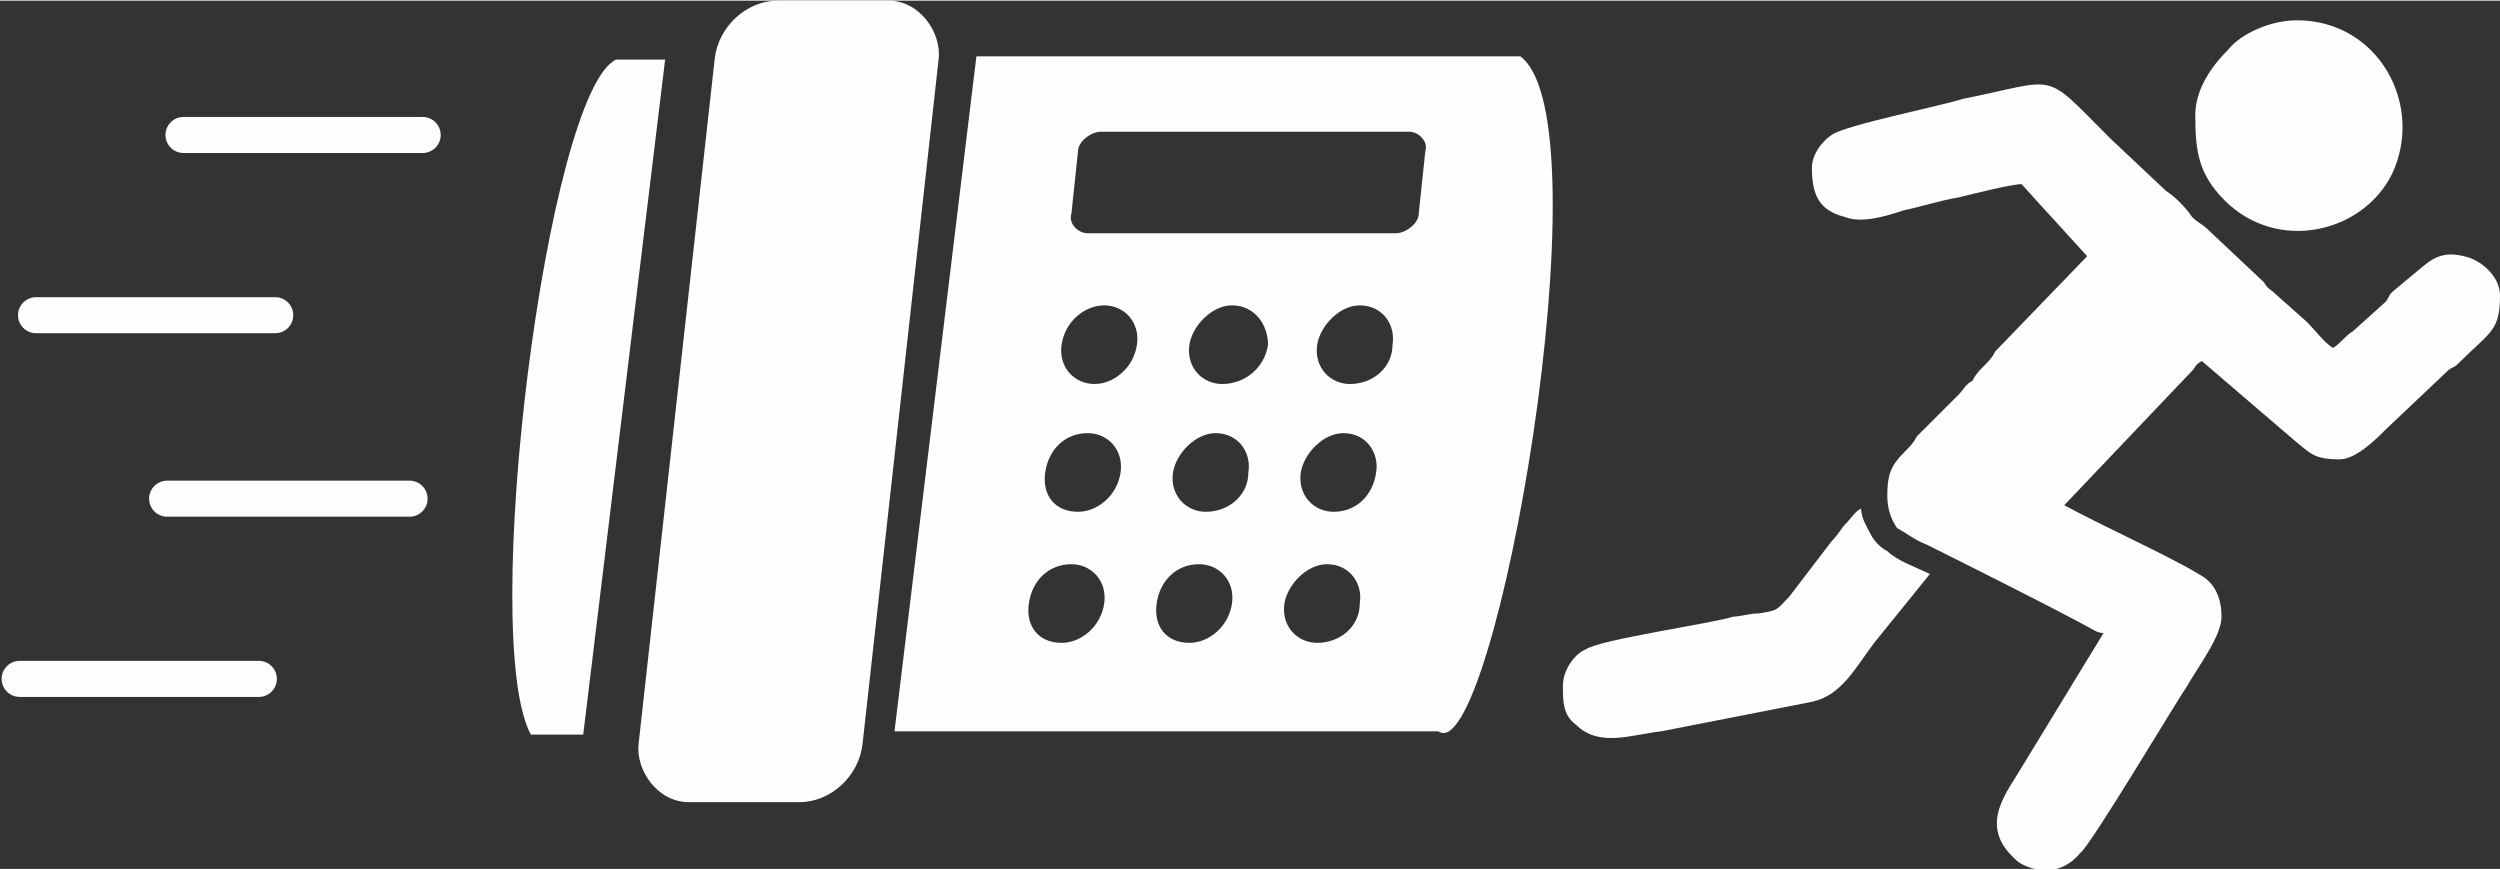 <?xml version="1.0" encoding="UTF-8"?>
<!DOCTYPE svg PUBLIC "-//W3C//DTD SVG 1.1//EN" "http://www.w3.org/Graphics/SVG/1.1/DTD/svg11.dtd">
<!-- Creator: CorelDRAW 2017 -->
<svg xmlns="http://www.w3.org/2000/svg" xml:space="preserve" width="161px" height="56px" version="1.1" style="shape-rendering:geometricPrecision; text-rendering:geometricPrecision; image-rendering:optimizeQuality; fill-rule:evenodd; clip-rule:evenodd"
viewBox="0 0 7.63 2.65"
 xmlns:xlink="http://www.w3.org/1999/xlink">
 <rect x="0" y="0" width="7.63" height="2.65" fill="#333333" stroke="none"/>
 <defs>
  <style type="text/css">
   <![CDATA[
    .str0 {stroke:#FEFEFE;stroke-width:0.11;stroke-linecap:round;stroke-miterlimit:22.926}
    .fil1 {fill:none}
    .fil0 {fill:#FEFEFE}
   ]]>
  </style>
 </defs>
 <g id="Capa_x0020_1">
  <g id="_1976020615568">
   <path class="fil0" d="M5.53 0.51c0,0.08 0.02,0.13 0.1,0.15 0.05,0.02 0.12,0 0.18,-0.02 0.05,-0.01 0.11,-0.03 0.17,-0.04 0.04,-0.01 0.16,-0.04 0.19,-0.04 0,0 0.09,0.1 0.1,0.11l0.1 0.11 -0.28 0.29c-0.01,0.02 -0.02,0.03 -0.04,0.05 -0.01,0.01 -0.02,0.02 -0.03,0.04 -0.02,0.01 -0.03,0.03 -0.04,0.04l-0.13 0.13c-0.01,0.02 -0.02,0.03 -0.04,0.05 -0.04,0.04 -0.05,0.07 -0.05,0.13 0,0.04 0.01,0.07 0.03,0.1 0.02,0.01 0.06,0.04 0.09,0.05 0.14,0.07 0.36,0.18 0.49,0.25 0.02,0.01 0.03,0.02 0.05,0.02l-0.25 0.41c-0.04,0.07 -0.13,0.17 -0.03,0.27 0.02,0.02 0.02,0.02 0.04,0.03 0.07,0.03 0.13,0.01 0.17,-0.04 0.03,-0.02 0.31,-0.49 0.32,-0.5 0.04,-0.07 0.11,-0.16 0.11,-0.22 0,-0.07 -0.03,-0.11 -0.07,-0.13 -0.08,-0.05 -0.3,-0.15 -0.41,-0.21l0.39 -0.41c0.01,-0.01 0.01,-0.02 0.03,-0.03l0.28 0.24c0.05,0.04 0.06,0.06 0.14,0.06 0.05,0 0.11,-0.06 0.14,-0.09l0.19 -0.18c0.01,-0.01 0.02,-0.01 0.03,-0.02 0.1,-0.1 0.13,-0.1 0.13,-0.21 0,-0.06 -0.06,-0.11 -0.11,-0.12 -0.08,-0.02 -0.11,0.02 -0.16,0.06l-0.06 0.05c-0.01,0.01 -0.01,0.02 -0.02,0.03l-0.1 0.09c-0.02,0.01 -0.04,0.04 -0.06,0.05 -0.03,-0.02 -0.05,-0.05 -0.08,-0.08l-0.09 -0.08c-0.02,-0.02 -0.03,-0.02 -0.04,-0.04l-0.17 -0.16c-0.02,-0.02 -0.03,-0.02 -0.05,-0.04 -0.02,-0.03 -0.05,-0.06 -0.08,-0.08l-0.17 -0.16c-0.21,-0.21 -0.15,-0.18 -0.45,-0.12 -0.06,0.02 -0.36,0.08 -0.4,0.11 -0.03,0.02 -0.06,0.06 -0.06,0.1z"/>
   <path class="fil0" d="M4.77 2.09c0,0.05 0,0.09 0.04,0.12 0.07,0.07 0.17,0.03 0.26,0.02l0.46 -0.09c0.09,-0.02 0.13,-0.1 0.19,-0.18l0.17 -0.21c-0.04,-0.02 -0.1,-0.04 -0.13,-0.07 -0.02,-0.01 -0.04,-0.03 -0.05,-0.05 -0.01,-0.02 -0.03,-0.05 -0.03,-0.08 -0.02,0.01 -0.03,0.03 -0.05,0.05 -0.01,0.01 -0.02,0.03 -0.04,0.05l-0.13 0.17c-0.04,0.04 -0.03,0.04 -0.09,0.05 -0.03,0 -0.06,0.01 -0.08,0.01 -0.06,0.02 -0.41,0.07 -0.45,0.1 -0.03,0.01 -0.07,0.06 -0.07,0.11z"/>
   <path class="fil0" d="M6.7 0.35c0,0.11 0.01,0.18 0.09,0.26 0.16,0.16 0.42,0.1 0.51,-0.08 0.1,-0.21 -0.04,-0.47 -0.29,-0.47 -0.08,0 -0.17,0.04 -0.21,0.09 -0.05,0.05 -0.1,0.12 -0.1,0.2z"/>
   <path class="fil0" d="M2.98 0.17c0.56,0 1.11,0 1.66,0 0.27,0.2 -0.08,2.18 -0.25,2.06l-1.66 0 0.25 -2.06zm0.38 0.23l0.94 0c0.03,0 0.06,0.03 0.05,0.06l-0.02 0.19c0,0.03 -0.04,0.06 -0.07,0.06l-0.94 0c-0.03,0 -0.06,-0.03 -0.05,-0.06l0.02 -0.19c0,-0.03 0.04,-0.06 0.07,-0.06zm-0.09 1.32c0.06,0 0.11,0.05 0.1,0.12 -0.01,0.07 -0.07,0.12 -0.13,0.12 -0.07,0 -0.11,-0.05 -0.1,-0.12 0.01,-0.07 0.06,-0.12 0.13,-0.12zm0.39 0c0.06,0 0.11,0.05 0.1,0.12 -0.01,0.07 -0.07,0.12 -0.13,0.12 -0.07,0 -0.11,-0.05 -0.1,-0.12 0.01,-0.07 0.06,-0.12 0.13,-0.12zm0.39 0c0.07,0 0.11,0.06 0.1,0.12 0,0.07 -0.06,0.12 -0.13,0.12 -0.06,0 -0.11,-0.05 -0.1,-0.12 0.01,-0.06 0.07,-0.12 0.13,-0.12zm0.05 -0.4c0.07,0 0.11,0.06 0.1,0.12 -0.01,0.07 -0.06,0.12 -0.13,0.12 -0.06,0 -0.11,-0.05 -0.1,-0.12 0.01,-0.06 0.07,-0.12 0.13,-0.12zm-0.78 0c0.06,0 0.11,0.05 0.1,0.12 -0.01,0.07 -0.07,0.12 -0.13,0.12 -0.07,0 -0.11,-0.05 -0.1,-0.12 0.01,-0.07 0.06,-0.12 0.13,-0.12zm0.39 0c0.07,0 0.11,0.06 0.1,0.12 0,0.07 -0.06,0.12 -0.13,0.12 -0.06,0 -0.11,-0.05 -0.1,-0.12 0.01,-0.06 0.07,-0.12 0.13,-0.12zm0.05 -0.39c0.07,0 0.11,0.06 0.11,0.12 -0.01,0.07 -0.07,0.12 -0.14,0.12 -0.06,0 -0.11,-0.05 -0.1,-0.12 0.01,-0.06 0.07,-0.12 0.13,-0.12zm-0.39 0c0.06,0 0.11,0.05 0.1,0.12 -0.01,0.07 -0.07,0.12 -0.13,0.12 -0.06,0 -0.11,-0.05 -0.1,-0.12 0.01,-0.07 0.07,-0.12 0.13,-0.12zm0.78 0c0.07,0 0.11,0.06 0.1,0.12 0,0.07 -0.06,0.12 -0.13,0.12 -0.06,0 -0.11,-0.05 -0.1,-0.12 0.01,-0.06 0.07,-0.12 0.13,-0.12z"/>
   <rect class="fil0" transform="matrix(0.035 -0 -0.004 0.036 2.201 -9.11153E-06)" width="19.53" height="67.95" rx="4.93" ry="4.93"/>
   <path class="fil0" d="M1.88 0.18l0.15 0 -0.25 2.06c-0.05,0 -0.11,0 -0.16,0 -0.16,-0.3 0.05,-1.96 0.26,-2.06z"/>
   <line class="fil1 str0" x1="0.56" y1="0.41" x2="1.29" y2= "0.41" />
   <line class="fil1 str0" x1="0.11" y1="0.96" x2="0.84" y2= "0.96" />
   <line class="fil1 str0" x1="0.51" y1="1.52" x2="1.25" y2= "1.52" />
   <line class="fil1 str0" x1="0.06" y1="2.07" x2="0.79" y2= "2.07" />
  </g>
 </g>
</svg>
